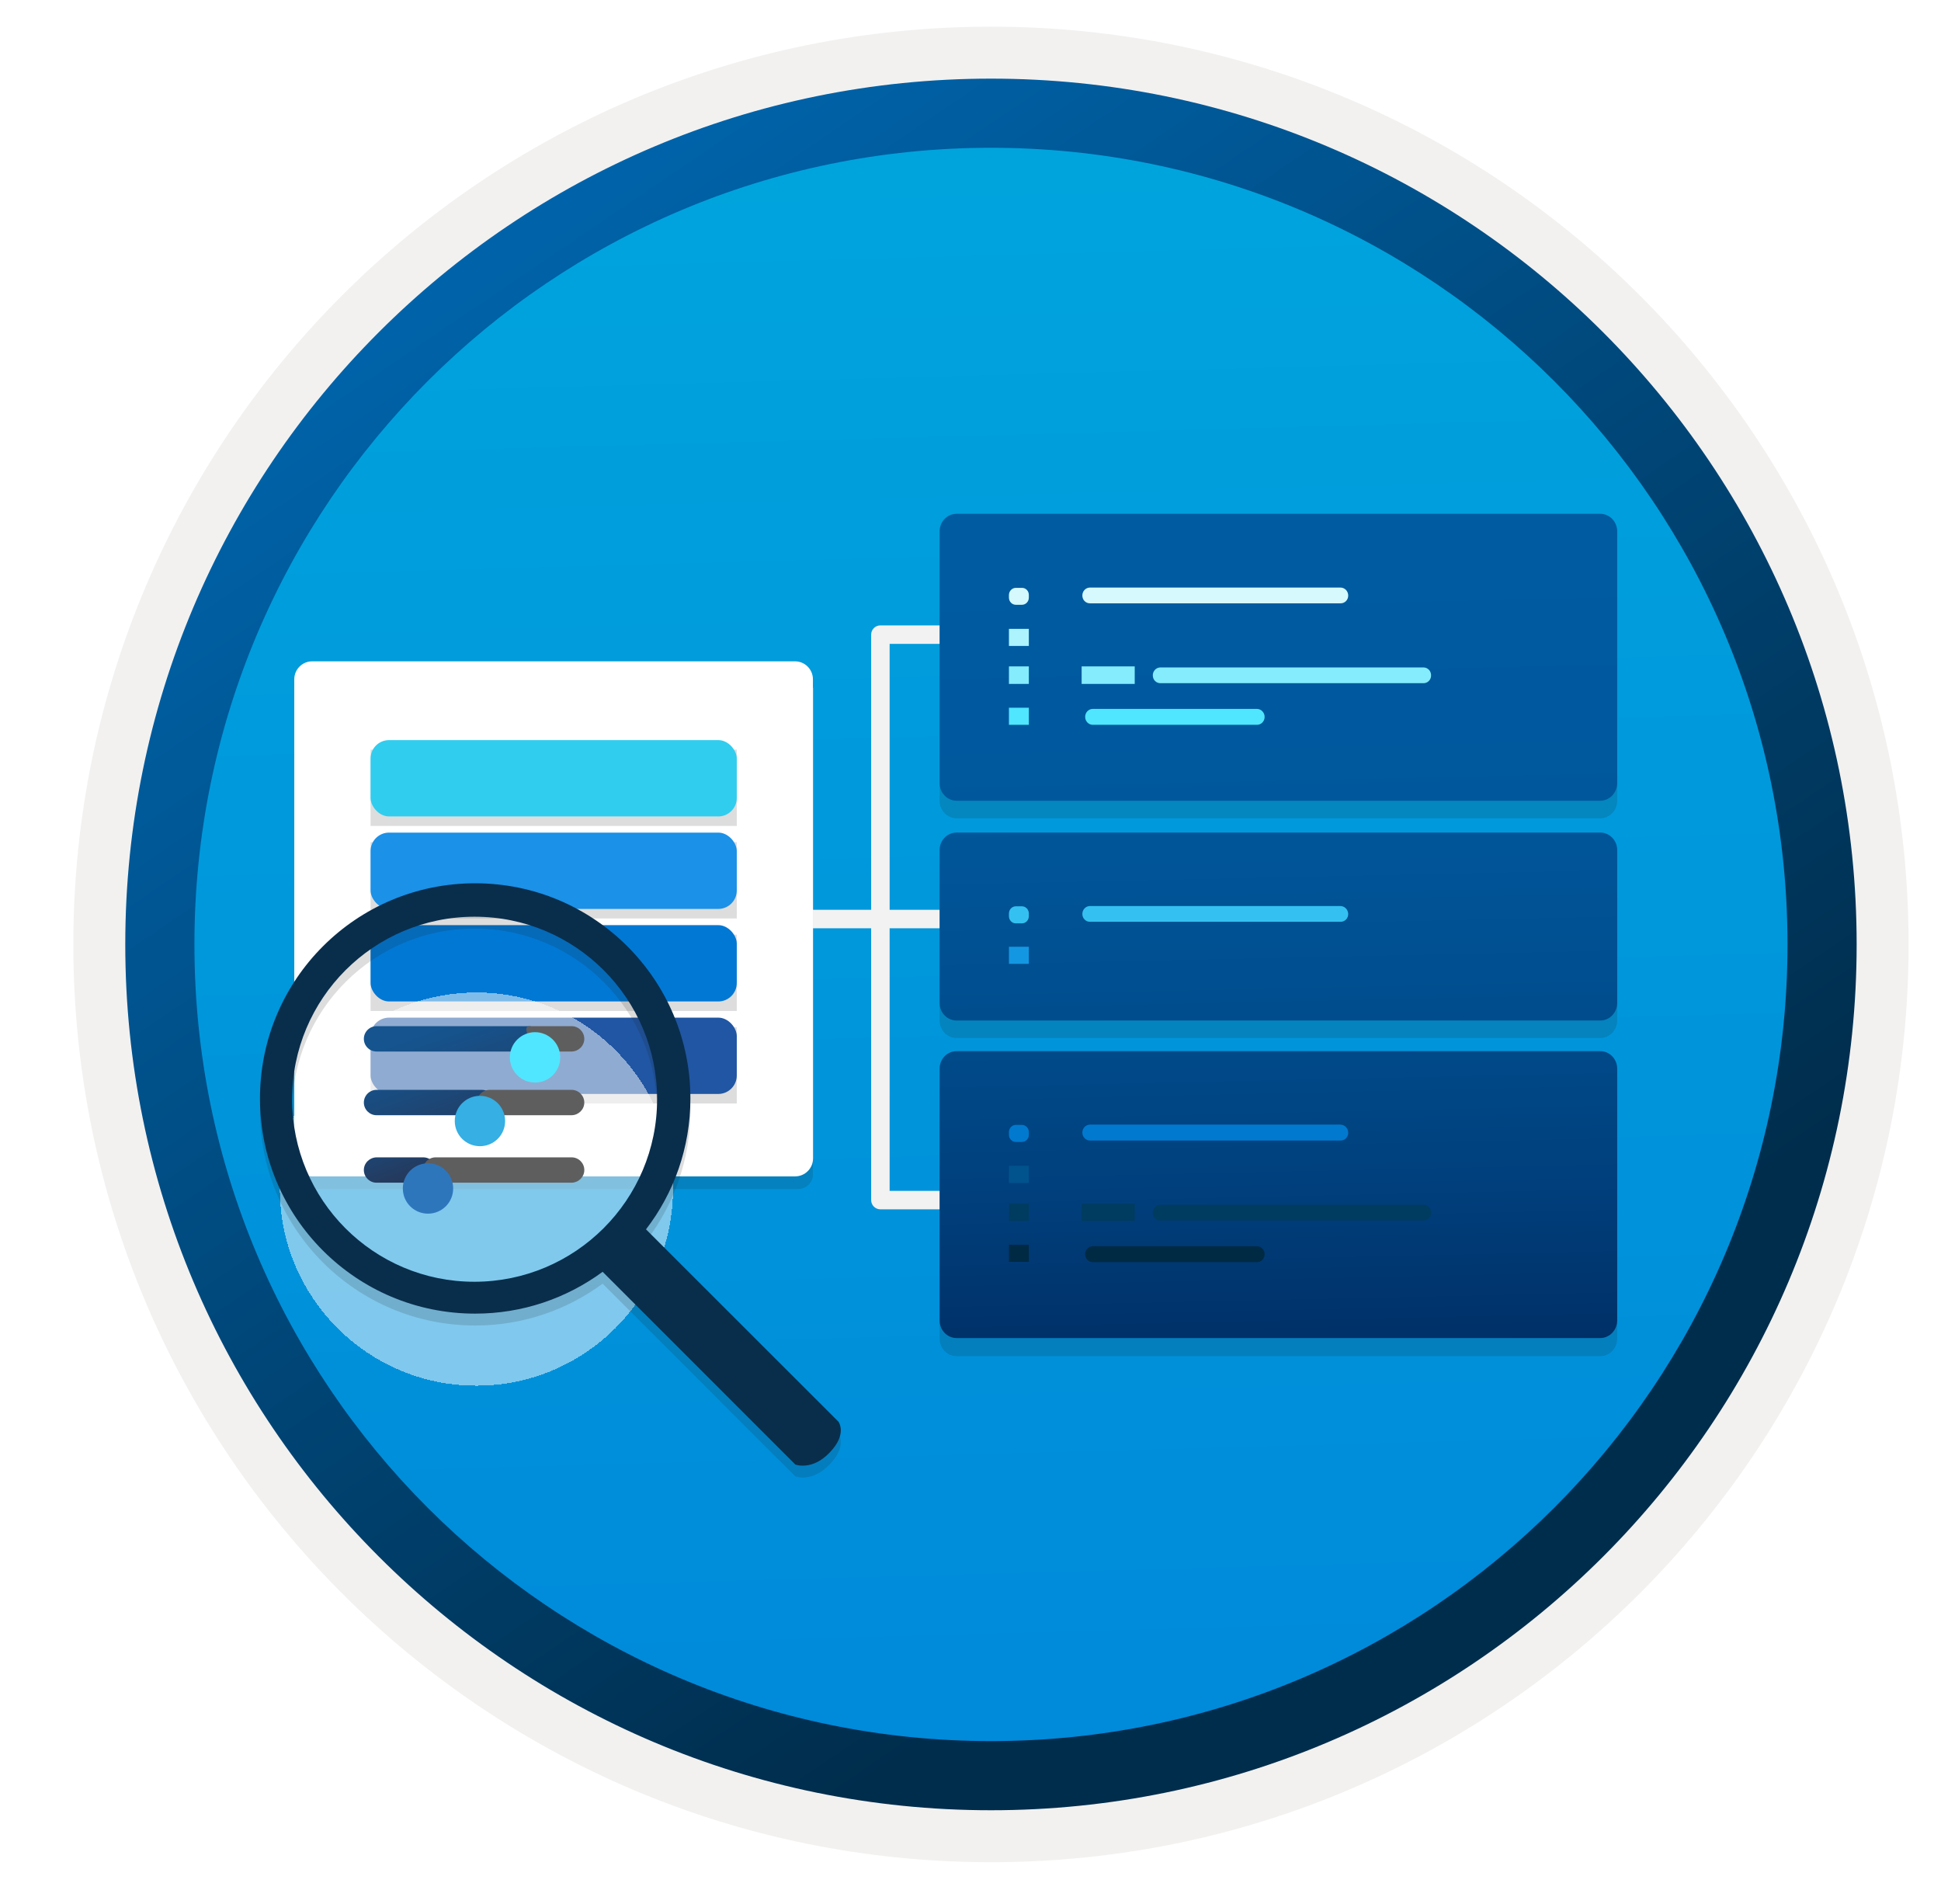 <svg width="105" height="103" viewBox="0 0 105 103" fill="none" xmlns="http://www.w3.org/2000/svg">
<path d="M53.607 97.893C27.757 97.893 6.797 76.943 6.797 51.083C6.797 25.223 27.757 4.273 53.607 4.273C79.457 4.273 100.417 25.233 100.417 51.083C100.417 76.933 79.457 97.893 53.607 97.893Z" fill="url(#paint0_linear_1211_62)"/>
<path fill-rule="evenodd" clip-rule="evenodd" d="M99.507 51.083C99.507 76.433 78.957 96.983 53.607 96.983C28.257 96.983 7.707 76.433 7.707 51.083C7.707 25.733 28.257 5.183 53.607 5.183C78.957 5.183 99.507 25.733 99.507 51.083ZM53.607 1.443C81.027 1.443 103.247 23.663 103.247 51.083C103.247 78.503 81.017 100.723 53.607 100.723C26.187 100.723 3.967 78.493 3.967 51.083C3.967 23.663 26.187 1.443 53.607 1.443Z" fill="#F2F1F0"/>
<path fill-rule="evenodd" clip-rule="evenodd" d="M96.697 51.083C96.697 74.883 77.407 94.173 53.607 94.173C29.807 94.173 10.517 74.883 10.517 51.083C10.517 27.283 29.807 7.993 53.607 7.993C77.407 7.993 96.697 27.283 96.697 51.083ZM53.607 4.253C79.467 4.253 100.437 25.223 100.437 51.083C100.437 76.943 79.467 97.913 53.607 97.913C27.747 97.913 6.777 76.943 6.777 51.083C6.777 25.223 27.737 4.253 53.607 4.253Z" fill="url(#paint1_linear_1211_62)"/>
<path fill-rule="evenodd" clip-rule="evenodd" d="M38.03 49.209L66.759 49.209L66.759 50.209L38.03 50.209L38.03 49.209Z" fill="#F2F2F2"/>
<path fill-rule="evenodd" clip-rule="evenodd" d="M47.125 34.326C47.125 34.05 47.349 33.826 47.625 33.826H61.916V34.826H48.125V64.41H61.916V65.41H47.625C47.349 65.41 47.125 65.186 47.125 64.91V34.326Z" fill="#F2F2F2"/>
<path opacity="0.15" d="M86.567 28.739H51.745C51.502 28.739 51.269 28.839 51.097 29.017C50.925 29.194 50.829 29.435 50.829 29.687V43.31C50.829 43.562 50.925 43.803 51.097 43.981C51.269 44.158 51.502 44.258 51.745 44.258H86.567C86.81 44.258 87.043 44.158 87.215 43.981C87.387 43.803 87.483 43.562 87.483 43.31V29.687C87.483 29.435 87.387 29.194 87.215 29.017C87.043 28.839 86.81 28.739 86.567 28.739V28.739Z" fill="#1F1D20"/>
<path opacity="0.15" d="M86.567 57.842H51.745C51.502 57.842 51.269 57.942 51.097 58.12C50.925 58.297 50.829 58.538 50.829 58.79V72.406C50.829 72.657 50.925 72.898 51.097 73.076C51.269 73.254 51.502 73.353 51.745 73.353H86.567C86.81 73.353 87.043 73.254 87.215 73.076C87.387 72.898 87.483 72.657 87.483 72.406V58.79C87.483 58.538 87.387 58.297 87.215 58.12C87.043 57.942 86.81 57.842 86.567 57.842V57.842Z" fill="#1F1D20"/>
<path opacity="0.15" d="M86.567 45.98H51.745C51.502 45.98 51.269 46.08 51.097 46.258C50.925 46.435 50.829 46.676 50.829 46.928V55.197C50.829 55.448 50.925 55.689 51.097 55.867C51.269 56.045 51.502 56.144 51.745 56.144H86.567C86.81 56.144 87.043 56.045 87.215 55.867C87.387 55.689 87.483 55.448 87.483 55.197V46.928C87.483 46.676 87.387 46.435 87.215 46.258C87.043 46.08 86.81 45.98 86.567 45.98V45.98Z" fill="#1F1D20"/>
<path d="M86.567 27.791H51.745C51.502 27.791 51.269 27.891 51.097 28.069C50.925 28.247 50.829 28.488 50.829 28.739V42.355C50.829 42.607 50.925 42.849 51.097 43.028C51.268 43.207 51.501 43.308 51.745 43.31H86.567C86.811 43.308 87.044 43.207 87.215 43.028C87.387 42.849 87.483 42.607 87.483 42.355V28.739C87.483 28.488 87.387 28.247 87.215 28.069C87.043 27.891 86.81 27.791 86.567 27.791V27.791Z" fill="url(#paint2_linear_1211_62)"/>
<path d="M55.282 31.796H54.953C54.904 31.796 54.856 31.806 54.81 31.826C54.765 31.845 54.724 31.874 54.689 31.91C54.654 31.945 54.626 31.988 54.608 32.035C54.589 32.082 54.579 32.132 54.579 32.183V32.325C54.579 32.428 54.618 32.526 54.689 32.599C54.759 32.672 54.854 32.712 54.953 32.712H55.282C55.381 32.712 55.476 32.672 55.546 32.599C55.617 32.526 55.656 32.428 55.656 32.325V32.183C55.657 32.132 55.648 32.081 55.63 32.034C55.611 31.986 55.584 31.943 55.549 31.907C55.514 31.871 55.472 31.843 55.426 31.823C55.38 31.804 55.331 31.795 55.282 31.796V31.796Z" fill="#D5F9FD"/>
<path d="M55.656 34.014H54.579V34.938H55.656V34.014Z" fill="#ACF3FD"/>
<path d="M55.656 36.044H54.579V36.992H55.656V36.044Z" fill="#84ECFD"/>
<path d="M55.656 38.28H54.579V39.204H55.656V38.28Z" fill="#50E6FF"/>
<path d="M61.384 36.044H58.512V36.992H61.384V36.044Z" fill="#84ECFD"/>
<path d="M72.505 31.78H58.963C58.854 31.78 58.749 31.825 58.672 31.904C58.594 31.985 58.551 32.093 58.551 32.206C58.55 32.262 58.56 32.318 58.58 32.371C58.6 32.423 58.631 32.47 58.669 32.51C58.708 32.55 58.754 32.581 58.804 32.602C58.855 32.623 58.909 32.634 58.963 32.633H72.521C72.575 32.634 72.629 32.623 72.68 32.602C72.73 32.581 72.776 32.55 72.815 32.51C72.853 32.47 72.884 32.423 72.904 32.371C72.924 32.318 72.934 32.262 72.933 32.206C72.932 32.149 72.92 32.093 72.898 32.041C72.876 31.988 72.844 31.941 72.805 31.901C72.765 31.862 72.718 31.831 72.667 31.81C72.615 31.789 72.561 31.779 72.505 31.78Z" fill="#D5F9FD"/>
<path d="M77.004 36.1H62.774C62.665 36.1 62.56 36.145 62.483 36.224C62.405 36.304 62.362 36.413 62.362 36.526C62.361 36.582 62.371 36.638 62.391 36.691C62.411 36.743 62.442 36.79 62.48 36.83C62.519 36.87 62.565 36.901 62.615 36.922C62.666 36.943 62.72 36.954 62.774 36.953H77.004C77.058 36.954 77.112 36.943 77.163 36.922C77.213 36.901 77.259 36.87 77.298 36.83C77.336 36.79 77.367 36.743 77.387 36.691C77.407 36.638 77.417 36.582 77.416 36.526C77.416 36.413 77.373 36.304 77.296 36.224C77.218 36.145 77.113 36.1 77.004 36.1V36.1Z" fill="#84ECFD"/>
<path d="M67.991 38.343H59.123C59.068 38.342 59.013 38.353 58.961 38.374C58.91 38.396 58.863 38.428 58.824 38.468C58.785 38.509 58.754 38.557 58.733 38.61C58.712 38.663 58.702 38.72 58.703 38.778C58.703 38.834 58.714 38.891 58.735 38.943C58.757 38.995 58.788 39.042 58.827 39.082C58.866 39.122 58.912 39.153 58.963 39.174C59.014 39.195 59.069 39.205 59.123 39.204H67.991C68.046 39.205 68.1 39.195 68.151 39.174C68.202 39.153 68.249 39.122 68.288 39.082C68.327 39.042 68.358 38.995 68.379 38.943C68.4 38.891 68.411 38.834 68.411 38.778C68.411 38.721 68.4 38.664 68.379 38.611C68.358 38.559 68.327 38.511 68.288 38.471C68.249 38.43 68.203 38.398 68.152 38.376C68.101 38.355 68.046 38.343 67.991 38.343V38.343Z" fill="#50E6FF"/>
<path d="M86.567 56.855H51.745C51.502 56.855 51.269 56.954 51.097 57.132C50.925 57.31 50.829 57.551 50.829 57.802V71.418C50.829 71.67 50.925 71.912 51.097 72.091C51.268 72.27 51.501 72.372 51.745 72.374H86.567C86.811 72.372 87.044 72.27 87.215 72.091C87.387 71.912 87.483 71.67 87.483 71.418V57.802C87.483 57.551 87.387 57.31 87.215 57.132C87.043 56.954 86.81 56.855 86.567 56.855V56.855Z" fill="url(#paint3_linear_1211_62)"/>
<path d="M55.282 60.843H54.953C54.854 60.843 54.759 60.884 54.689 60.956C54.618 61.029 54.579 61.127 54.579 61.23V61.38C54.579 61.483 54.618 61.581 54.689 61.654C54.759 61.726 54.854 61.767 54.953 61.767H55.282C55.381 61.767 55.476 61.726 55.546 61.654C55.617 61.581 55.656 61.483 55.656 61.38V61.23C55.656 61.127 55.617 61.029 55.546 60.956C55.476 60.884 55.381 60.843 55.282 60.843V60.843Z" fill="#0179CE"/>
<path d="M55.656 63.055H54.579V63.987H55.656V63.055Z" fill="#01538D"/>
<path d="M55.656 65.108H54.579V66.032H55.656V65.108Z" fill="#003B60"/>
<path d="M55.656 67.327H54.579V68.251H55.656V67.327Z" fill="#002A44"/>
<path d="M61.384 65.108H58.512V66.032H61.384V65.108Z" fill="#003B60"/>
<path d="M72.505 60.828H58.963C58.854 60.828 58.749 60.873 58.672 60.953C58.594 61.033 58.551 61.142 58.551 61.255C58.55 61.311 58.56 61.368 58.58 61.42C58.6 61.473 58.63 61.521 58.669 61.561C58.707 61.602 58.753 61.634 58.804 61.656C58.854 61.678 58.908 61.689 58.963 61.689H72.521C72.576 61.69 72.631 61.68 72.682 61.658C72.733 61.636 72.779 61.604 72.817 61.564C72.856 61.523 72.886 61.475 72.906 61.422C72.926 61.368 72.935 61.312 72.933 61.255C72.929 61.14 72.882 61.032 72.803 60.952C72.723 60.873 72.616 60.828 72.505 60.828V60.828Z" fill="#0179CE"/>
<path d="M77.004 65.164H62.774C62.665 65.164 62.56 65.209 62.483 65.289C62.405 65.369 62.362 65.477 62.362 65.59C62.361 65.647 62.371 65.703 62.391 65.755C62.411 65.807 62.442 65.855 62.48 65.894C62.519 65.934 62.565 65.966 62.615 65.987C62.666 66.008 62.72 66.018 62.774 66.017H77.004C77.058 66.018 77.112 66.008 77.163 65.987C77.213 65.966 77.259 65.934 77.298 65.894C77.336 65.855 77.367 65.807 77.387 65.755C77.407 65.703 77.417 65.647 77.416 65.59C77.417 65.534 77.407 65.478 77.387 65.426C77.367 65.374 77.336 65.326 77.298 65.286C77.259 65.247 77.213 65.215 77.163 65.194C77.112 65.173 77.058 65.163 77.004 65.164V65.164Z" fill="#003B60"/>
<path d="M67.991 67.407H59.123C59.068 67.406 59.013 67.416 58.961 67.437C58.91 67.459 58.863 67.491 58.824 67.531C58.785 67.572 58.754 67.62 58.733 67.674C58.712 67.727 58.702 67.784 58.703 67.841C58.703 67.898 58.714 67.954 58.735 68.006C58.757 68.058 58.788 68.106 58.827 68.145C58.866 68.185 58.912 68.216 58.963 68.237C59.014 68.258 59.069 68.269 59.123 68.267H67.991C68.046 68.269 68.1 68.258 68.151 68.237C68.202 68.216 68.249 68.185 68.288 68.145C68.327 68.106 68.358 68.058 68.379 68.006C68.4 67.954 68.411 67.898 68.411 67.841C68.412 67.784 68.402 67.727 68.381 67.674C68.361 67.62 68.33 67.572 68.29 67.531C68.251 67.491 68.204 67.459 68.153 67.437C68.102 67.416 68.046 67.406 67.991 67.407Z" fill="#002A44"/>
<path d="M86.567 45.032H51.745C51.502 45.032 51.269 45.132 51.097 45.31C50.925 45.487 50.829 45.729 50.829 45.98V54.249C50.829 54.5 50.925 54.741 51.097 54.919C51.269 55.097 51.502 55.197 51.745 55.197H86.567C86.81 55.197 87.043 55.097 87.215 54.919C87.387 54.741 87.483 54.5 87.483 54.249V45.98C87.483 45.729 87.387 45.487 87.215 45.31C87.043 45.132 86.81 45.032 86.567 45.032V45.032Z" fill="url(#paint4_linear_1211_62)"/>
<path d="M55.281 49.02H54.953C54.854 49.02 54.758 49.061 54.688 49.134C54.618 49.206 54.579 49.305 54.579 49.407V49.55C54.578 49.601 54.587 49.652 54.605 49.7C54.623 49.748 54.651 49.792 54.686 49.828C54.72 49.865 54.762 49.894 54.808 49.914C54.854 49.934 54.903 49.945 54.953 49.944H55.281C55.331 49.945 55.38 49.934 55.426 49.914C55.472 49.894 55.514 49.865 55.549 49.828C55.584 49.792 55.611 49.748 55.629 49.7C55.648 49.652 55.657 49.601 55.656 49.55V49.407C55.656 49.305 55.616 49.206 55.546 49.134C55.476 49.061 55.381 49.02 55.281 49.02Z" fill="#34C1F1"/>
<path d="M55.656 51.208H54.579V52.132H55.656V51.208Z" fill="#1497E2"/>
<path d="M72.505 49.005H58.963C58.854 49.005 58.749 49.05 58.672 49.13C58.594 49.21 58.551 49.318 58.551 49.431C58.55 49.488 58.56 49.544 58.58 49.596C58.6 49.648 58.631 49.696 58.669 49.735C58.708 49.775 58.754 49.806 58.804 49.828C58.855 49.849 58.909 49.859 58.963 49.858H72.521C72.575 49.859 72.629 49.849 72.68 49.828C72.73 49.806 72.776 49.775 72.815 49.735C72.853 49.696 72.884 49.648 72.904 49.596C72.924 49.544 72.934 49.488 72.933 49.431C72.929 49.317 72.882 49.208 72.803 49.129C72.723 49.049 72.616 49.005 72.505 49.005V49.005Z" fill="#34C1F1"/>
<path opacity="0.15" d="M43.175 64.31C43.62 64.31 43.98 63.951 43.98 63.505V36.94H15.919V63.508C15.919 63.954 16.278 64.314 16.724 64.314H43.175V64.31Z" fill="#1F1D20"/>
<path d="M43.976 37.179V36.743C43.976 36.204 43.541 35.769 43.002 35.769H16.893C16.354 35.769 15.919 36.204 15.919 36.743V37.227V37.669V62.655C15.919 63.194 16.354 63.629 16.893 63.629H43.009C43.548 63.629 43.983 63.194 43.983 62.655V37.227C43.983 37.21 43.976 37.196 43.976 37.179Z" fill="white"/>
<rect opacity="0.15" x="20.046" y="40.547" width="19.811" height="4.128" fill="#1F1D20"/>
<rect opacity="0.15" x="20.046" y="45.55" width="19.811" height="4.128" fill="#1F1D20"/>
<rect opacity="0.15" x="20.046" y="50.554" width="19.811" height="4.128" fill="#1F1D20"/>
<rect opacity="0.15" x="20.046" y="55.559" width="19.811" height="4.128" fill="#1F1D20"/>
<rect x="20.046" y="40.031" width="19.811" height="4.128" rx="1" fill="#30CDEF"/>
<rect x="20.046" y="45.034" width="19.811" height="4.128" rx="1" fill="#1B91E8"/>
<rect x="20.046" y="50.039" width="19.811" height="4.128" rx="1" fill="#0178D4"/>
<rect x="20.046" y="55.042" width="19.811" height="4.128" rx="1" fill="#2056A3"/>
<g filter="url(#filter0_bd_1211_62)">
<path d="M25.773 69.95C31.645 69.95 36.406 65.189 36.406 59.316C36.406 53.444 31.645 48.683 25.773 48.683C19.9 48.683 15.139 53.444 15.139 59.316C15.139 65.189 19.9 69.95 25.773 69.95Z" fill="white" fill-opacity="0.5" shape-rendering="crispEdges"/>
</g>
<path opacity="0.15" d="M45.356 77.538L34.946 67.135C36.454 65.173 37.348 62.716 37.348 60.056C37.348 53.625 32.125 48.417 25.702 48.417C19.279 48.417 14.063 53.625 14.063 60.056C14.063 66.486 19.272 71.694 25.702 71.694C28.285 71.694 30.659 70.856 32.6 69.432L43.024 79.856C43.024 79.856 43.932 80.212 44.888 79.2C45.852 78.201 45.356 77.538 45.356 77.538ZM15.802 60.098C15.802 54.645 20.221 50.225 25.674 50.225C31.127 50.225 35.547 54.645 35.547 60.098C35.547 65.55 31.113 69.97 25.66 69.97C20.207 69.97 15.802 65.55 15.802 60.098Z" fill="#1F1D20"/>
<path d="M15.802 59.455C15.802 54.002 20.221 49.583 25.674 49.583C31.127 49.583 35.547 54.002 35.547 59.455C35.547 64.908 31.113 69.328 25.66 69.328C20.207 69.328 15.802 64.908 15.802 59.455ZM45.356 76.896L34.946 66.493C36.454 64.531 37.348 62.073 37.348 59.413C37.348 52.983 32.132 47.775 25.702 47.775C19.272 47.775 14.063 52.983 14.063 59.413C14.063 65.844 19.272 71.052 25.702 71.052C28.285 71.052 30.659 70.214 32.6 68.79L43.024 79.214C43.024 79.214 43.932 79.57 44.888 78.558C45.852 77.559 45.356 76.896 45.356 76.896Z" fill="#092E4C"/>
<path d="M29.278 56.19C29.278 55.813 28.97 55.504 28.593 55.504H20.369C19.991 55.504 19.683 55.813 19.683 56.19C19.683 56.567 19.991 56.875 20.369 56.875H28.601C28.978 56.867 29.278 56.567 29.278 56.19Z" fill="url(#paint5_linear_1211_62)"/>
<path d="M31.608 56.19C31.608 55.813 31.299 55.504 30.922 55.504H28.686C28.309 55.504 28.549 55.813 28.549 56.19C28.549 56.567 28.309 56.875 28.686 56.875H30.931C31.299 56.867 31.608 56.567 31.608 56.19Z" fill="#5E5E5E"/>
<g filter="url(#filter1_d_1211_62)">
<path d="M27.582 56.191C27.582 56.944 28.19 57.553 28.944 57.553C29.698 57.553 30.306 56.944 30.306 56.191C30.306 55.437 29.689 54.828 28.936 54.828C28.19 54.837 27.582 55.437 27.582 56.191Z" fill="#50E6FF"/>
</g>
<path d="M26.751 59.635C26.751 59.258 26.442 58.949 26.066 58.949H20.369C19.991 58.949 19.683 59.258 19.683 59.635C19.683 60.011 19.991 60.32 20.369 60.32H26.083C26.451 60.311 26.751 60.011 26.751 59.635Z" fill="url(#paint6_linear_1211_62)"/>
<path d="M31.608 59.635C31.608 59.258 31.299 58.949 30.922 58.949H26.485C26.108 58.949 25.799 59.258 25.799 59.635C25.799 60.011 26.108 60.32 26.485 60.32H30.931C31.299 60.311 31.608 60.011 31.608 59.635Z" fill="#5E5E5E"/>
<g filter="url(#filter2_d_1211_62)">
<path d="M24.601 59.634C24.601 60.388 25.209 60.996 25.963 60.996C26.717 60.996 27.325 60.388 27.325 59.634C27.325 58.88 26.717 58.272 25.963 58.272C25.209 58.272 24.601 58.88 24.601 59.634Z" fill="#35AFE4"/>
</g>
<path d="M23.581 63.285C23.581 62.908 23.273 62.599 22.896 62.599H20.369C19.991 62.608 19.683 62.908 19.683 63.285C19.683 63.662 19.991 63.97 20.369 63.97H22.896C23.273 63.962 23.581 63.662 23.581 63.285Z" fill="url(#paint7_linear_1211_62)"/>
<path d="M31.609 63.285C31.609 62.908 31.3 62.599 30.923 62.599H23.564C23.187 62.599 22.879 62.908 22.879 63.285C22.879 63.662 23.187 63.97 23.564 63.97H30.923C31.3 63.962 31.609 63.662 31.609 63.285Z" fill="#5E5E5E"/>
<g filter="url(#filter3_d_1211_62)">
<path d="M21.791 63.283C21.791 64.037 22.399 64.645 23.153 64.645C23.907 64.645 24.515 64.037 24.515 63.283C24.515 62.529 23.907 61.921 23.153 61.921C22.399 61.921 21.791 62.529 21.791 63.283Z" fill="#2E76BC"/>
</g>
<defs>
<filter id="filter0_bd_1211_62" x="0.972" y="39.516" width="49.601" height="49.601" filterUnits="userSpaceOnUse" color-interpolation-filters="sRGB">
<feFlood flood-opacity="0" result="BackgroundImageFix"/>
<feGaussianBlur in="BackgroundImageFix" stdDeviation="1.5"/>
<feComposite in2="SourceAlpha" operator="in" result="effect1_backgroundBlur_1211_62"/>
<feColorMatrix in="SourceAlpha" type="matrix" values="0 0 0 0 0 0 0 0 0 0 0 0 0 0 0 0 0 0 127 0" result="hardAlpha"/>
<feOffset dy="5"/>
<feGaussianBlur stdDeviation="7.084"/>
<feComposite in2="hardAlpha" operator="out"/>
<feColorMatrix type="matrix" values="0 0 0 0 0 0 0 0 0 0 0 0 0 0 0 0 0 0 0.25 0"/>
<feBlend mode="normal" in2="effect1_backgroundBlur_1211_62" result="effect2_dropShadow_1211_62"/>
<feBlend mode="normal" in="SourceGraphic" in2="effect2_dropShadow_1211_62" result="shape"/>
</filter>
<filter id="filter1_d_1211_62" x="23.582" y="51.828" width="10.724" height="10.724" filterUnits="userSpaceOnUse" color-interpolation-filters="sRGB">
<feFlood flood-opacity="0" result="BackgroundImageFix"/>
<feColorMatrix in="SourceAlpha" type="matrix" values="0 0 0 0 0 0 0 0 0 0 0 0 0 0 0 0 0 0 127 0" result="hardAlpha"/>
<feOffset dy="1"/>
<feGaussianBlur stdDeviation="2"/>
<feComposite in2="hardAlpha" operator="out"/>
<feColorMatrix type="matrix" values="0 0 0 0 0 0 0 0 0 0 0 0 0 0 0 0 0 0 0.3 0"/>
<feBlend mode="normal" in2="BackgroundImageFix" result="effect1_dropShadow_1211_62"/>
<feBlend mode="normal" in="SourceGraphic" in2="effect1_dropShadow_1211_62" result="shape"/>
</filter>
<filter id="filter2_d_1211_62" x="20.601" y="55.272" width="10.724" height="10.724" filterUnits="userSpaceOnUse" color-interpolation-filters="sRGB">
<feFlood flood-opacity="0" result="BackgroundImageFix"/>
<feColorMatrix in="SourceAlpha" type="matrix" values="0 0 0 0 0 0 0 0 0 0 0 0 0 0 0 0 0 0 127 0" result="hardAlpha"/>
<feOffset dy="1"/>
<feGaussianBlur stdDeviation="2"/>
<feComposite in2="hardAlpha" operator="out"/>
<feColorMatrix type="matrix" values="0 0 0 0 0 0 0 0 0 0 0 0 0 0 0 0 0 0 0.3 0"/>
<feBlend mode="normal" in2="BackgroundImageFix" result="effect1_dropShadow_1211_62"/>
<feBlend mode="normal" in="SourceGraphic" in2="effect1_dropShadow_1211_62" result="shape"/>
</filter>
<filter id="filter3_d_1211_62" x="17.791" y="58.921" width="10.724" height="10.724" filterUnits="userSpaceOnUse" color-interpolation-filters="sRGB">
<feFlood flood-opacity="0" result="BackgroundImageFix"/>
<feColorMatrix in="SourceAlpha" type="matrix" values="0 0 0 0 0 0 0 0 0 0 0 0 0 0 0 0 0 0 127 0" result="hardAlpha"/>
<feOffset dy="1"/>
<feGaussianBlur stdDeviation="2"/>
<feComposite in2="hardAlpha" operator="out"/>
<feColorMatrix type="matrix" values="0 0 0 0 0 0 0 0 0 0 0 0 0 0 0 0 0 0 0.3 0"/>
<feBlend mode="normal" in2="BackgroundImageFix" result="effect1_dropShadow_1211_62"/>
<feBlend mode="normal" in="SourceGraphic" in2="effect1_dropShadow_1211_62" result="shape"/>
</filter>
<linearGradient id="paint0_linear_1211_62" x1="51.834" y1="-13.706" x2="55.816" y2="132.064" gradientUnits="userSpaceOnUse">
<stop stop-color="#00ABDE"/>
<stop offset="1" stop-color="#007ED8"/>
</linearGradient>
<linearGradient id="paint1_linear_1211_62" x1="5.038" y1="-20.539" x2="100.565" y2="120.342" gradientUnits="userSpaceOnUse">
<stop stop-color="#007ED8"/>
<stop offset="0.707" stop-color="#002D4C"/>
</linearGradient>
<linearGradient id="paint2_linear_1211_62" x1="69.916" y1="72.801" x2="69.001" y2="30.896" gradientUnits="userSpaceOnUse">
<stop stop-color="#003067"/>
<stop offset="0.2" stop-color="#003F7C"/>
<stop offset="0.47" stop-color="#004F90"/>
<stop offset="0.74" stop-color="#00589D"/>
<stop offset="1" stop-color="#005BA1"/>
</linearGradient>
<linearGradient id="paint3_linear_1211_62" x1="69.328" y1="72.816" x2="68.413" y2="30.912" gradientUnits="userSpaceOnUse">
<stop stop-color="#003067"/>
<stop offset="0.2" stop-color="#003F7C"/>
<stop offset="0.47" stop-color="#004F90"/>
<stop offset="0.74" stop-color="#00589D"/>
<stop offset="1" stop-color="#005BA1"/>
</linearGradient>
<linearGradient id="paint4_linear_1211_62" x1="69.618" y1="72.809" x2="68.712" y2="30.904" gradientUnits="userSpaceOnUse">
<stop stop-color="#003067"/>
<stop offset="0.2" stop-color="#003F7C"/>
<stop offset="0.47" stop-color="#004F90"/>
<stop offset="0.74" stop-color="#00589D"/>
<stop offset="1" stop-color="#005BA1"/>
</linearGradient>
<linearGradient id="paint5_linear_1211_62" x1="24.205" y1="55.416" x2="29.833" y2="71.282" gradientUnits="userSpaceOnUse">
<stop stop-color="#15548F"/>
<stop offset="0.418" stop-color="#243A5E"/>
<stop offset="0.968" stop-color="#1A2C45"/>
</linearGradient>
<linearGradient id="paint6_linear_1211_62" x1="22.274" y1="56.974" x2="26.746" y2="69.582" gradientUnits="userSpaceOnUse">
<stop stop-color="#15548F"/>
<stop offset="0.418" stop-color="#243A5E"/>
<stop offset="0.968" stop-color="#1A2C45"/>
</linearGradient>
<linearGradient id="paint7_linear_1211_62" x1="20.473" y1="60.023" x2="23.494" y2="68.54" gradientUnits="userSpaceOnUse">
<stop stop-color="#15548F"/>
<stop offset="0.418" stop-color="#243A5E"/>
<stop offset="0.968" stop-color="#1A2C45"/>
</linearGradient>
</defs>
</svg>
